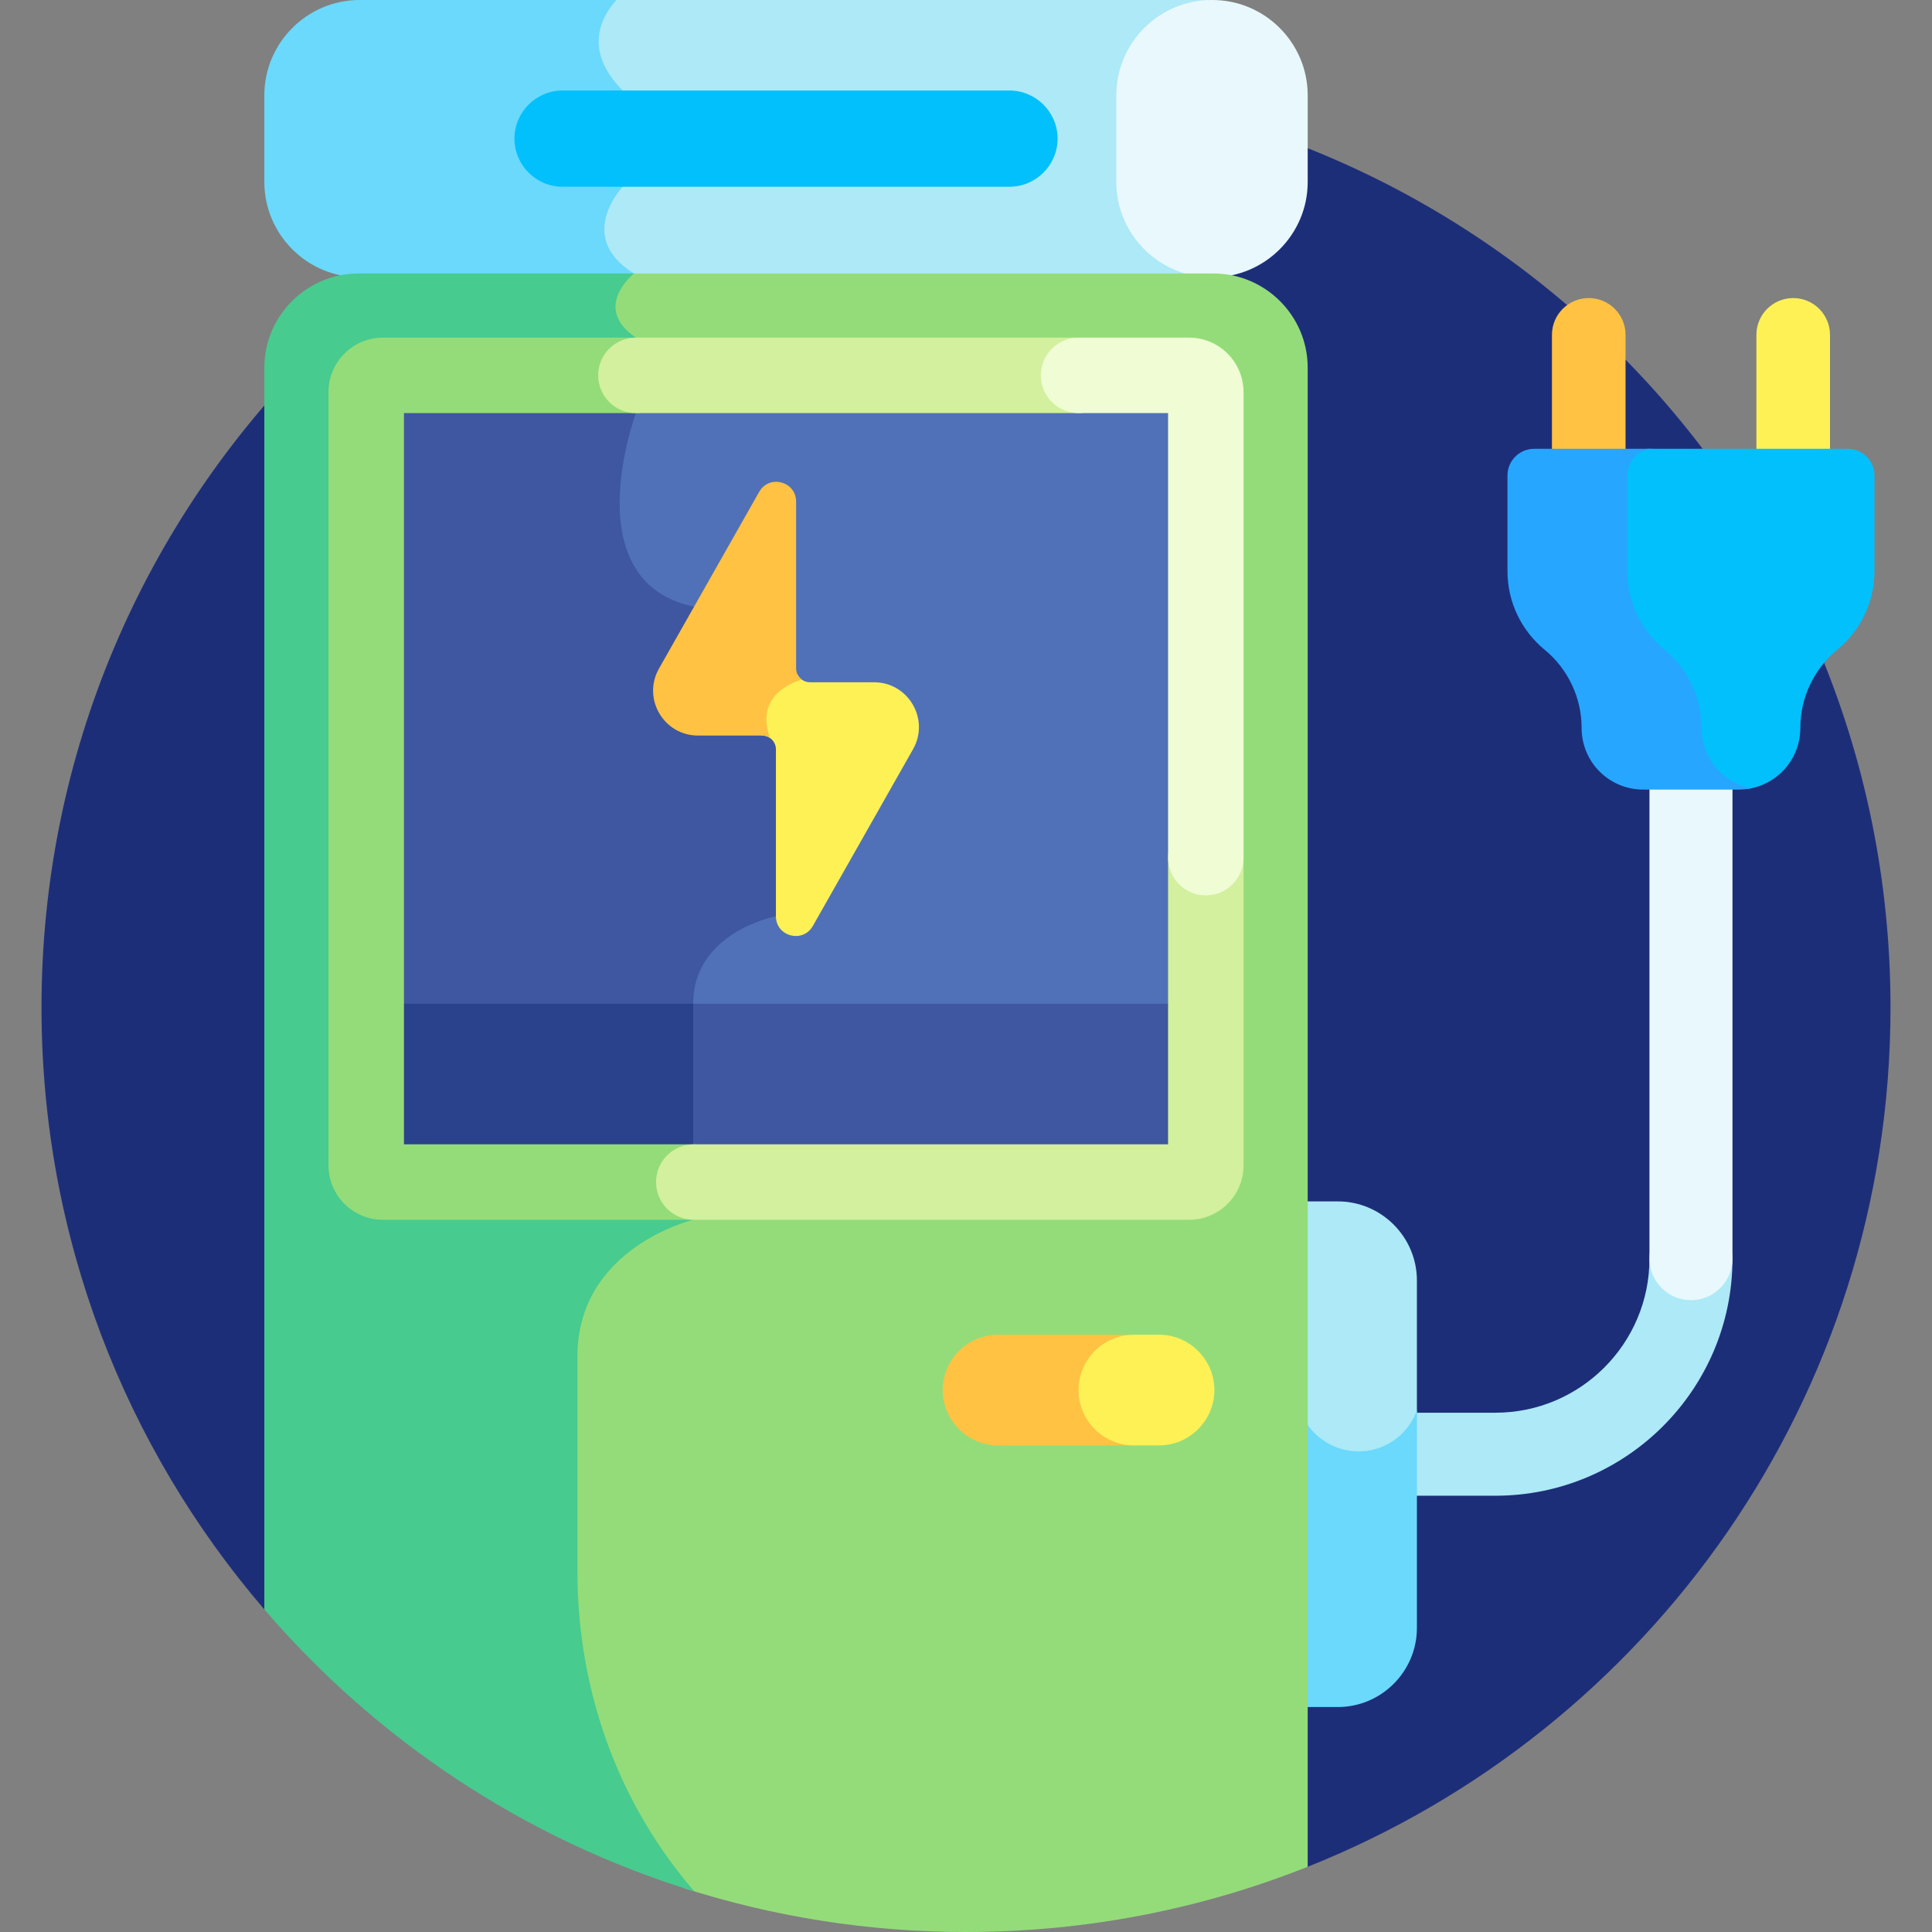 <svg id="Layer_1" enable-background="new 0 0 512 512" height="512" viewBox="0 0 512 512" width="512" xmlns="http://www.w3.org/2000/svg"><rect x="0" y="0" width="512" height="512" fill="#808080" stroke="none"/><g><path d="m256 21.996c-135.311 0-245.002 109.691-245.002 245.002 0 60.927 22.247 116.653 59.051 159.516l.004-.002 276.499 68.202c90.487-36.014 154.45-124.392 154.45-227.715 0-135.312-109.691-245.003-245.002-245.003z" fill="#1d2e79"/><g><path d="m396.308 396.382h-36.284c-6.075 0-11-4.925-11-11s4.925-11 11-11h36.284c22.507 0 40.817-18.311 40.817-40.817 0-6.075 4.925-11 11-11s11 4.925 11 11c0 34.637-28.18 62.817-62.817 62.817z" fill="#ade9f7"/></g><g><path d="m448.125 344.564c-6.075 0-11-4.925-11-11v-140.87c0-6.075 4.925-11 11-11s11 4.925 11 11v140.87c0 6.076-4.925 11-11 11z" fill="#e8f8fc"/></g><path d="m360.023 385.509c6.642 0 12.413-3.647 15.471-9.038v-37.137c0-11.523-9.428-20.952-20.952-20.952h-9.991v58.088c3.059 5.392 8.831 9.039 15.472 9.039z" fill="#ade9f7"/><path d="m360.023 384.635c-7.119 0-13.166-4.522-15.471-10.844v78.591h9.991c11.523 0 20.952-9.428 20.952-20.952v-57.64c-2.305 6.322-8.352 10.845-15.472 10.845z" fill="#6ad9fb"/><path d="m297.828 48.243v-23.01c0-13.586 10.884-24.747 24.362-25.211-.29-.01-.579-.022-.871-.022h-159.96c-1.818 2.241-3.914 5.724-4.172 10.096-.303 5.122 1.978 10.153 6.778 14.953 4.167 4.168 6.154 8.415 5.904 12.623-.374 6.317-5.715 10.594-5.767 10.634l-.161.146c-.252.264-6.146 6.525-5.183 13.958.51 3.931 2.814 7.379 6.856 10.271-.227.238-.468.506-.716.797h156.419c.292 0 .582-.012.871-.022-13.476-.466-24.36-11.627-24.36-25.213z" fill="#ade9f7"/><path d="m346.552 48.243v-23.01c0-13.878-11.355-25.233-25.233-25.233h-.257c-13.878 0-25.233 11.355-25.233 25.233v23.01c0 13.878 11.355 25.233 25.233 25.233h.257c13.878.001 25.233-11.355 25.233-25.233z" fill="#e8f8fc"/><path d="m168.025 72.477c-15.75-9.655-3-22.988-3-22.988s14.322-11.178 0-25.5c-11.105-11.106-4.99-20.381-1.682-23.989h-68.057c-13.878 0-25.233 11.355-25.233 25.233v23.01c0 13.878 11.355 25.233 25.233 25.233h71.65c.632-.637 1.089-.999 1.089-.999z" fill="#6ad9fb"/><path d="m321.603 72.477h-156.25c.091.067.17.137.262.203-1.672 1.754-4.138 5.021-3.994 8.928.124 3.409 2.165 6.475 6.064 9.111 2.783 1.883 4.324 4.14 4.578 6.709.545 5.503-4.751 10.94-4.803 10.992l-.228.229-.113.303c-.421 1.128-10.183 27.802.668 43.431 4.835 6.966 12.971 10.577 24.192 10.743 3.124 4.9 22.365 37.352 12.41 78.434-4.37 1.114-22.185 6.748-22.185 24.438v56.116c-2.479.734-8.563 2.829-14.708 7.186-10.449 7.412-15.973 17.846-15.973 30.173l.002 68.981c.015.302 1.702 30.501 21.137 60.247 2.676 4.097 5.569 7.99 8.657 11.691 23.549 7.529 48.637 11.608 74.681 11.608 31.987 0 62.539-6.137 90.552-17.287v-397.288c0-13.721-11.227-24.948-24.949-24.948z" fill="#94dc79"/><path d="m184.016 501.25c-6.052-6.971-10.928-14.2-14.855-21.277-10.769-19.41-16.136-41.355-16.136-63.553v-56.947c0-28.909 30.681-36.215 30.681-36.215s0-38.21 0-57.26c0-19.051 21.921-23.187 21.921-23.187 11.602-46.071-12.833-81.179-12.833-81.179-43.731 0-24.269-52.155-24.269-52.155s11.875-11.97 0-20-.5-17-.5-17h-73.023c-13.722 0-24.949 11.227-24.949 24.949v329.086c29.799 34.707 69.141 60.98 113.963 74.738z" fill="#47cb8f"/><path d="m167.461 108.42-.228.229-.113.303c-.421 1.128-10.183 27.802.668 43.431 4.835 6.966 12.971 10.577 24.192 10.743 3.124 4.9 22.365 37.352 12.41 78.434-4.37 1.114-22.185 6.748-22.185 24.438v1h137.345v-167.521h-147.334c-.649 4.728-4.71 8.897-4.755 8.943z" fill="#5071b7"/><path d="m183.706 265.998c0-19.051 21.921-23.187 21.921-23.187 11.602-46.071-12.833-81.179-12.833-81.179-43.731 0-24.269-52.155-24.269-52.155s4.553-4.595 5.198-10h-76.67v167.521h86.654c-.001-.334-.001-.677-.001-1z" fill="#3f57a0"/><path d="m182.206 265.998v47.26h137.346v-47.26z" fill="#3f57a0"/><path d="m183.706 265.998h-86.653v47.26h86.654c-.001-12.653-.001-34.35-.001-47.26z" fill="#2a428b"/><g><path d="m183.858 323.258h-82.387c-7.95 0-14.419-6.469-14.419-14.419v-204.943c0-7.951 6.469-14.42 14.419-14.42h67.054c5.522 0 10 4.478 10 10s-4.478 10-10 10h-61.473v193.781h76.806c5.523 0 10 4.477 10 10s-4.477 10.001-10 10.001z" fill="#94dc79"/></g><path d="m287.828 368.382c0-8.067 6.6-14.667 14.667-14.667h-38c-8.067 0-14.666 6.6-14.666 14.667 0 8.066 6.6 14.667 14.666 14.667h38c-8.067-.001-14.667-6.601-14.667-14.667z" fill="#ffc242"/><path d="m321.828 368.382c0-8.067-6.6-14.667-14.667-14.667h-6.667c-8.067 0-14.667 6.6-14.667 14.667 0 8.066 6.6 14.667 14.667 14.667h6.667c8.067-.001 14.667-6.601 14.667-14.667z" fill="#fef156"/><g><g><path d="m231.621 180.807h-16.99c-1.5 0-2.785-.905-3.348-2.198l-.04.095c-1.883.616-6.312 2.45-8.549 6.596-1.471 2.727-1.716 5.885-.732 9.405l-.447.225h.459c2.018 0 3.653 1.636 3.653 3.653v44.228c0 5.376 7.134 7.257 9.785 2.581l26.552-46.831c4.494-7.926-1.231-17.754-10.343-17.754z" fill="#fef156"/></g><g><path d="m212.512 180.12c-.926-.663-1.535-1.741-1.535-2.967v-44.228c0-5.376-7.134-7.257-9.785-2.581l-26.552 46.831c-4.494 7.926 1.231 17.754 10.343 17.754h16.991c.771 0 1.484.242 2.074.65l.002-.001c-4.516-12.39 8.461-15.454 8.461-15.454z" fill="#ffc242"/></g></g><g><path d="m267.52 49.488h-118.435c-7.012 0-12.75-5.737-12.75-12.75 0-7.013 5.738-12.75 12.75-12.75h118.435c7.012 0 12.75 5.737 12.75 12.75 0 7.013-5.738 12.75-12.75 12.75z" fill="#02c0fc"/></g><g><path d="m411.281 88.743v33.083h19.506v-33.083c0-5.386-4.366-9.753-9.753-9.753-5.387.001-9.753 4.367-9.753 9.753z" fill="#ffc242"/><path d="m465.463 88.743v33.083h19.505v-33.083c0-5.386-4.366-9.753-9.753-9.753-5.386.001-9.752 4.367-9.752 9.753z" fill="#fef156"/><path d="m489.671 118.936h-52.751c-3.911 0-7.082 3.17-7.082 7.082v25.354c0 8.052 3.606 15.68 9.827 20.791 6.222 5.111 9.827 12.74 9.827 20.791 0 7.898 5.621 14.481 13.079 15.972l.102.208c8.117-.927 14.423-7.815 14.423-16.18 0-8.052 3.606-15.681 9.828-20.791 6.222-5.111 9.827-12.74 9.827-20.791v-25.354c.001-3.911-3.169-7.082-7.08-7.082z" fill="#02c0fc"/><path d="m450.938 192.955c0-8.052-3.606-15.681-9.828-20.791-6.221-5.111-9.827-12.74-9.827-20.791v-25.355c0-3.911 3.171-7.081 7.082-7.081h-31.787c-3.911 0-7.081 3.171-7.081 7.081v25.355c0 8.052 3.606 15.68 9.827 20.791 6.222 5.111 9.827 12.74 9.827 20.791 0 8.997 7.293 16.29 16.29 16.29h25.366c1.099 0 2.172-.11 3.21-.318-7.458-1.491-13.079-8.074-13.079-15.972z" fill="#27a6ff"/></g><g><path d="m285.828 109.477h-117.303c-5.523 0-10-4.478-10-10s4.477-10 10-10h117.303c5.522 0 10 4.478 10 10s-4.477 10-10 10z" fill="#d2f09e"/></g><g><path d="m315.132 323.258h-131.274c-5.522 0-10-4.478-10-10 0-5.523 4.478-10 10-10h125.693v-75.97c0-5.523 4.478-10 10-10s10 4.477 10 10v81.551c.001 7.95-6.468 14.419-14.419 14.419z" fill="#d2f09e"/></g><g><path d="m319.552 237.288c-5.522 0-10-4.478-10-10v-117.811h-23.724c-5.522 0-10-4.478-10-10s4.478-10 10-10h29.304c7.951 0 14.42 6.469 14.42 14.42v123.392c0 5.522-4.478 9.999-10 9.999zm-4.42-127.811h.01z" fill="#effcd4"/></g></g></svg>